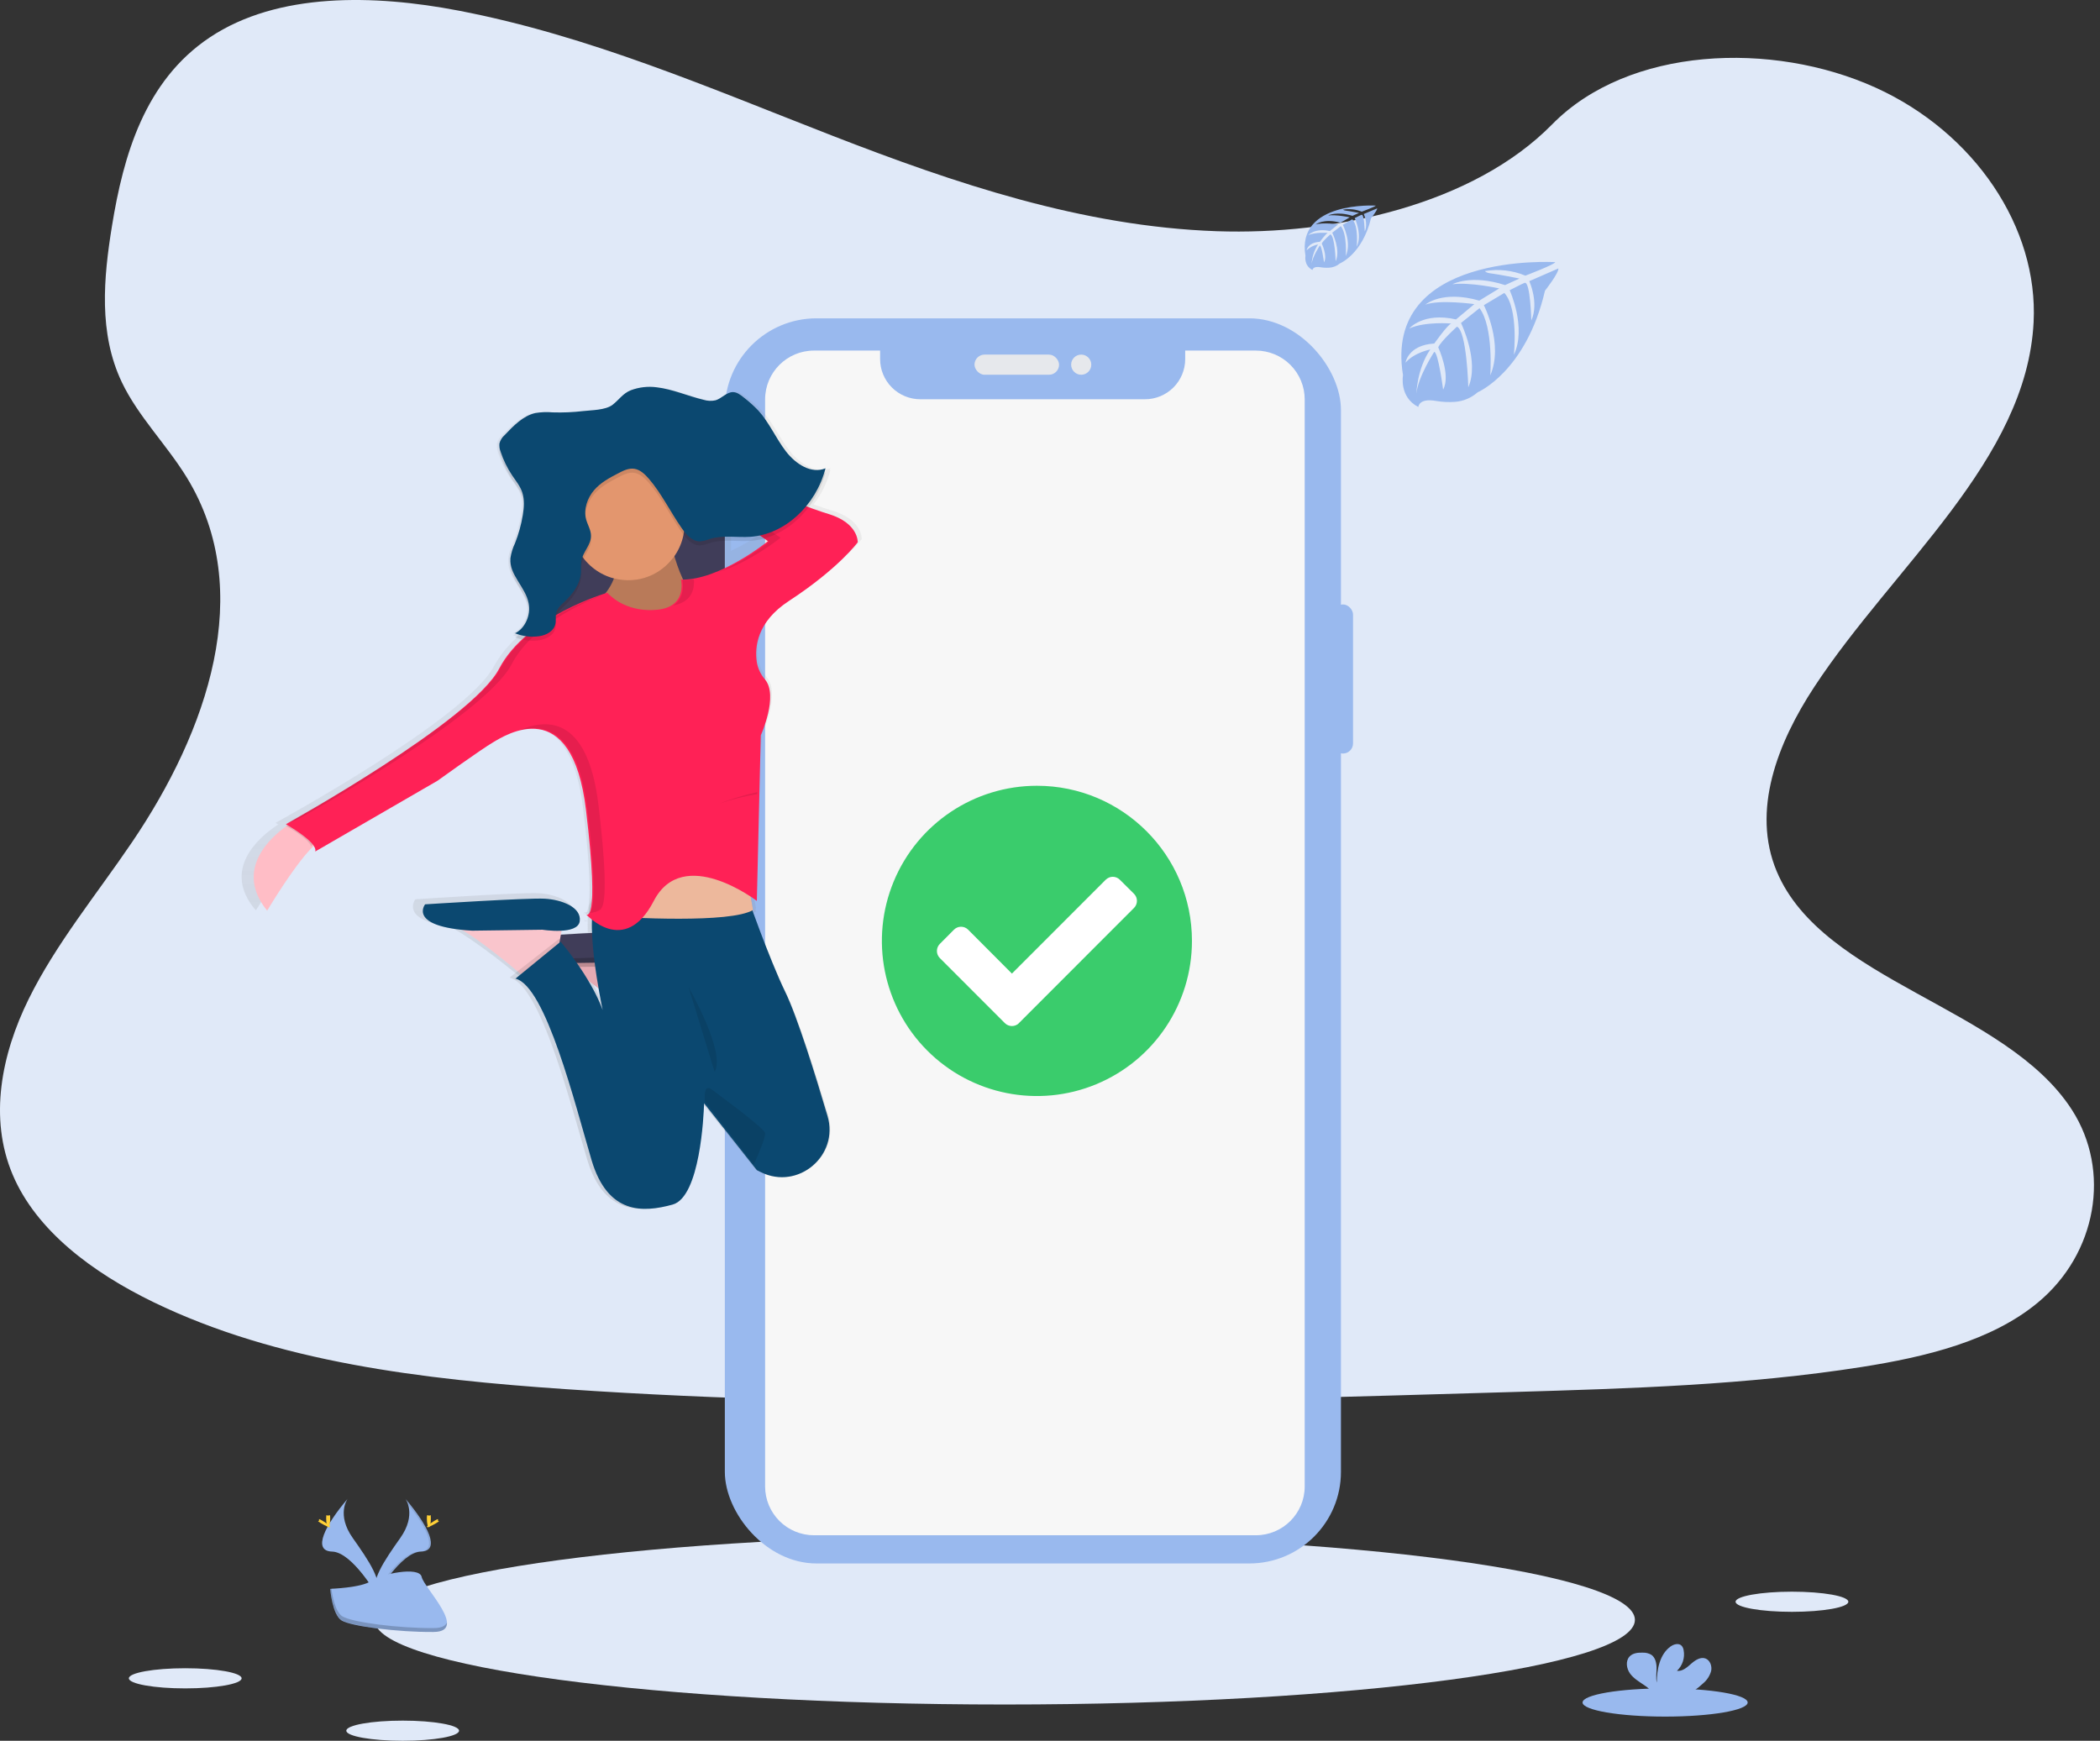 <svg width="275" height="228" viewBox="0 0 275 228" fill="none" xmlns="http://www.w3.org/2000/svg">
<rect x="0" y="0" width="275" height="228" fill="#333333" stroke="none"/>
<path d="M159.319 30.282C141.739 29.671 124.997 23.992 109.009 17.778C93.022 11.564 77.187 4.679 60.029 1.387C48.993 -0.731 36.371 -1.03 27.481 4.891C18.922 10.599 16.157 20.426 14.671 29.554C13.552 36.42 12.895 43.648 15.959 50.074C18.088 54.538 21.864 58.289 24.477 62.565C33.568 77.439 27.141 95.782 17.292 110.306C12.675 117.121 7.31 123.626 3.744 130.873C0.178 138.12 -1.471 146.435 1.65 153.834C4.741 161.173 12.11 166.675 20.093 170.549C36.306 178.418 55.403 180.669 74.039 181.944C115.278 184.768 156.735 183.545 198.084 182.322C213.387 181.868 228.755 181.408 243.808 179.041C252.168 177.725 260.798 175.64 266.868 170.6C274.571 164.204 276.481 153.375 271.317 145.353C262.658 131.9 238.723 128.559 232.663 114.123C229.333 106.174 232.753 97.323 237.596 89.951C247.983 74.142 265.391 60.27 266.306 42.199C266.936 29.788 258.568 17.357 245.628 11.483C232.066 5.328 213.256 6.1 203.255 16.291C192.948 26.784 174.842 30.82 159.319 30.282Z" fill="#E0E9F8"/>
<path d="M131.568 223.25C177.146 223.25 214.095 218.288 214.095 212.167C214.095 206.046 177.146 201.083 131.568 201.083C85.99 201.083 49.041 206.046 49.041 212.167C49.041 218.288 85.99 223.25 131.568 223.25Z" fill="#E0E9F8"/>
<rect x="174.545" y="79.167" width="2.637" height="19.528" rx="1.318" fill="#99B9EE"/>
<rect x="94.919" y="63.333" width="1.055" height="6.333" rx="0.527" fill="#3A3768"/>
<rect x="94.919" y="74.945" width="1.055" height="11.083" rx="0.527" fill="#3A3768"/>
<rect x="94.919" y="90.25" width="1.055" height="11.611" rx="0.527" fill="#3A3768"/>
<rect x="94.919" y="41.694" width="80.681" height="163.083" rx="12" fill="#99B9EE"/>
<path d="M164.452 45.917H155.205V47.028C155.205 48.425 154.65 49.765 153.661 50.753C152.672 51.74 151.33 52.295 149.932 52.294H120.524C119.126 52.295 117.785 51.74 116.796 50.753C115.807 49.765 115.251 48.425 115.251 47.028V45.917H106.594C103.059 45.917 100.192 48.78 100.192 52.313V194.687C100.192 196.383 100.867 198.01 102.067 199.21C103.268 200.409 104.896 201.083 106.594 201.083H164.452C167.988 201.083 170.854 198.22 170.854 194.687V52.324C170.857 50.626 170.184 48.996 168.983 47.794C167.782 46.592 166.152 45.917 164.452 45.917Z" fill="#F7F7F7"/>
<rect x="127.613" y="46.444" width="11.074" height="2.639" rx="1.319" fill="#E6E8EC"/>
<path d="M141.587 49.083C142.315 49.083 142.906 48.493 142.906 47.764C142.906 47.035 142.315 46.444 141.587 46.444C140.859 46.444 140.269 47.035 140.269 47.764C140.269 48.493 140.859 49.083 141.587 49.083Z" fill="#E6E8EC"/>
<path d="M203.65 34.336C203.65 34.336 181.067 32.941 183.728 49.142C183.728 49.142 183.191 52.007 185.734 53.306C185.734 53.306 185.774 52.105 188.051 52.515C188.862 52.652 189.685 52.693 190.505 52.636C191.611 52.561 192.663 52.121 193.504 51.38C193.504 51.38 199.852 48.695 202.319 38.073C202.319 38.073 204.146 35.755 204.073 35.16L200.262 36.826C200.262 36.826 201.566 39.641 200.53 41.981C200.53 41.981 200.407 36.928 199.675 37.038C199.527 37.06 197.696 38.013 197.696 38.013C197.696 38.013 199.935 42.914 198.245 46.479C198.245 46.479 198.886 40.437 196.996 38.367L194.314 39.971C194.314 39.971 196.931 45.034 195.156 49.167C195.156 49.167 195.612 42.829 193.748 40.361L191.318 42.302C191.318 42.302 193.777 47.292 192.278 50.719C192.278 50.719 192.082 43.343 190.792 42.785C190.792 42.785 188.665 44.708 188.341 45.493C188.341 45.493 190.025 49.118 188.979 51.029C188.979 51.029 188.338 46.114 187.812 46.086C187.812 46.086 185.694 49.343 185.474 51.578C185.474 51.578 185.565 48.258 187.3 45.779C187.3 45.779 185.251 46.138 184.055 47.498C184.055 47.498 184.385 45.196 187.823 44.993C187.823 44.993 189.574 42.522 190.041 42.373C190.041 42.373 186.624 42.08 184.551 43.022C184.551 43.022 186.375 40.849 190.669 41.838L193.069 39.831C193.069 39.831 188.569 39.202 186.659 39.897C186.659 39.897 188.856 37.974 193.715 39.375L196.328 37.776C196.328 37.776 192.49 36.931 190.205 37.227C190.205 37.227 192.619 35.895 197.095 37.34L198.972 36.48C198.972 36.48 196.161 35.915 195.338 35.824C194.515 35.733 194.472 35.503 194.472 35.503C196.253 35.199 198.081 35.407 199.753 36.104C199.753 36.104 203.717 34.591 203.65 34.336Z" fill="#99B9EE"/>
<path d="M180.148 26.93C180.148 26.93 169.736 26.311 170.953 33.511C170.953 33.511 170.709 34.783 171.879 35.361C171.879 35.361 171.898 34.821 172.95 35.007C173.324 35.069 173.704 35.087 174.082 35.061C174.593 35.028 175.079 34.831 175.465 34.5C175.465 34.5 178.397 33.306 179.537 28.585C179.537 28.585 180.378 27.556 180.345 27.292L178.586 28.032C178.586 28.032 179.186 29.282 178.715 30.322C178.715 30.322 178.657 28.078 178.32 28.129C178.252 28.129 177.405 28.564 177.405 28.564C177.405 28.564 178.441 30.743 177.66 32.326C177.66 32.326 177.956 29.641 177.082 28.72L175.843 29.444C175.843 29.444 177.052 31.694 176.232 33.53C176.232 33.53 176.443 30.713 175.583 29.617L174.463 30.481C174.463 30.481 175.597 32.698 174.906 34.221C174.906 34.221 174.813 30.943 174.219 30.695C174.219 30.695 173.238 31.548 173.087 31.899C173.087 31.899 173.865 33.519 173.383 34.359C173.383 34.359 173.087 32.174 172.835 32.164C172.835 32.164 171.857 33.611 171.756 34.594C171.805 33.678 172.095 32.789 172.599 32.018C172.035 32.123 171.514 32.389 171.101 32.782C171.101 32.782 171.254 31.759 172.841 31.669C172.841 31.669 173.663 30.57 173.865 30.503C173.865 30.503 172.287 30.373 171.331 30.792C171.331 30.792 172.172 29.828 174.153 30.265L175.249 29.374C175.249 29.374 173.169 29.104 172.29 29.404C172.29 29.404 173.304 28.55 175.548 29.171L176.753 28.461C176.753 28.461 174.98 28.086 173.926 28.221C173.926 28.221 175.041 27.629 177.106 28.269L177.97 27.889C177.97 27.889 176.671 27.637 176.29 27.597C175.909 27.556 175.89 27.454 175.89 27.454C176.712 27.319 177.557 27.413 178.328 27.724C178.328 27.724 180.181 27.043 180.148 26.93Z" fill="#99B9EE"/>
<path d="M234.66 211.111C238.738 211.111 242.043 210.52 242.043 209.792C242.043 209.063 238.738 208.472 234.66 208.472C230.583 208.472 227.278 209.063 227.278 209.792C227.278 210.52 230.583 211.111 234.66 211.111Z" fill="#E0E9F8"/>
<path d="M24.257 221.139C28.334 221.139 31.64 220.548 31.64 219.819C31.64 219.091 28.334 218.5 24.257 218.5C20.18 218.5 16.875 219.091 16.875 219.819C16.875 220.548 20.18 221.139 24.257 221.139Z" fill="#E0E9F8"/>
<path d="M52.733 228C56.81 228 60.115 227.409 60.115 226.681C60.115 225.952 56.81 225.361 52.733 225.361C48.655 225.361 45.35 225.952 45.35 226.681C45.35 227.409 48.655 228 52.733 228Z" fill="#E0E9F8"/>
<path d="M218.05 224.833C224.02 224.833 228.86 224.006 228.86 222.986C228.86 221.966 224.02 221.139 218.05 221.139C212.08 221.139 207.24 221.966 207.24 222.986C207.24 224.006 212.08 224.833 218.05 224.833Z" fill="#99B9EE"/>
<path d="M223.049 220.462C223.542 220.047 223.901 219.489 224.079 218.86C224.214 218.226 223.95 217.476 223.358 217.23C222.696 216.97 221.988 217.443 221.453 217.919C220.917 218.395 220.301 218.94 219.599 218.838C220.334 218.154 220.666 217.123 220.473 216.123C220.442 215.919 220.357 215.728 220.228 215.569C219.862 215.165 219.195 215.337 218.756 215.658C217.357 216.668 216.967 218.625 216.959 220.382C216.816 219.748 216.937 219.087 216.932 218.445C216.926 217.803 216.757 217.061 216.221 216.721C215.891 216.538 215.52 216.449 215.145 216.46C214.515 216.436 213.815 216.502 213.385 216.975C212.847 217.562 212.992 218.547 213.455 219.189C213.918 219.831 214.625 220.243 215.277 220.689C215.798 221.008 216.242 221.444 216.576 221.965C216.617 222.037 216.649 222.114 216.673 222.194H220.605C221.492 221.733 222.314 221.15 223.049 220.462Z" fill="#99B9EE"/>
<path d="M53.107 196.333C53.107 196.333 54.585 198.368 52.427 201.426C50.268 204.484 48.489 207.085 49.201 209C49.201 209 52.459 203.299 55.115 203.22C57.771 203.141 56.023 199.762 53.107 196.333Z" fill="#99B9EE"/>
<path opacity="0.1" d="M53.065 196.333C53.196 196.53 53.298 196.745 53.37 196.972C55.985 200.167 57.38 203.15 54.865 203.224C52.524 203.294 49.716 207.649 49.041 208.748C49.063 208.833 49.09 208.915 49.12 209C49.12 209 52.415 203.303 55.101 203.224C57.787 203.144 56.015 199.76 53.065 196.333Z" fill="black"/>
<path d="M56.424 198.858C56.424 199.504 56.307 200.028 56.16 200.028C56.014 200.028 55.897 199.504 55.897 198.858C55.897 198.212 56.043 198.516 56.189 198.516C56.336 198.516 56.424 198.212 56.424 198.858Z" fill="#FFD037"/>
<path d="M57.104 199.506C56.485 199.877 55.944 200.101 55.9 200.006C55.855 199.911 56.315 199.533 56.934 199.162C57.552 198.791 57.31 199.061 57.354 199.162C57.399 199.263 57.722 199.135 57.104 199.506Z" fill="#FFD037"/>
<path d="M45.505 196.333C45.505 196.333 44.027 198.368 46.184 201.426C48.342 204.484 50.121 207.085 49.409 209C49.409 209 46.155 203.299 43.497 203.22C40.84 203.141 42.584 199.762 45.505 196.333Z" fill="#99B9EE"/>
<path opacity="0.1" d="M45.547 196.333C45.417 196.53 45.313 196.745 45.24 196.972C42.627 200.167 41.236 203.15 43.746 203.224C46.088 203.294 48.895 207.649 49.569 208.748C49.546 208.834 49.519 208.918 49.487 209C49.487 209 46.197 203.303 43.51 203.224C40.823 203.144 42.594 199.76 45.547 196.333Z" fill="#99B9EE"/>
<path d="M42.713 198.858C42.713 199.504 42.834 200.028 42.979 200.028C43.124 200.028 43.241 199.504 43.241 198.858C43.241 198.212 43.095 198.516 42.95 198.516C42.805 198.516 42.713 198.212 42.713 198.858Z" fill="#FFD037"/>
<path d="M42.035 199.506C42.653 199.877 43.19 200.101 43.237 200.006C43.285 199.911 42.82 199.533 42.202 199.162C41.584 198.791 41.829 199.061 41.782 199.162C41.735 199.263 41.417 199.135 42.035 199.506Z" fill="#FFD037"/>
<path d="M43.241 208.099C43.241 208.099 47.35 207.968 48.591 207.07C49.832 206.173 54.913 205.095 55.218 206.538C55.523 207.981 61.395 213.71 56.756 213.749C52.117 213.787 45.975 213.012 44.739 212.245C43.503 211.479 43.241 208.099 43.241 208.099Z" fill="#99B9EE"/>
<path opacity="0.2" d="M56.839 213.239C52.199 213.278 46.056 212.482 44.819 211.694C43.88 211.092 43.503 208.937 43.377 207.944H43.241C43.241 207.944 43.508 211.414 44.736 212.204C45.965 212.995 52.116 213.788 56.756 213.749C58.093 213.749 58.556 213.239 58.532 212.499C58.345 212.953 57.834 213.23 56.839 213.239Z" fill="black"/>
<path d="M76.462 120.529C76.604 120.678 76.818 120.708 76.99 120.603C76.812 120.606 76.634 120.581 76.462 120.529Z" fill="url(#paint0_linear_110_14)"/>
<path fill-rule="evenodd" clip-rule="evenodd" d="M108.918 66.858C108.344 66.69 107.528 66.416 106.54 66.071C107.565 64.736 108.314 63.21 108.744 61.584L108.66 61.617C108.673 61.566 108.688 61.517 108.702 61.467C108.716 61.418 108.73 61.368 108.744 61.318C106.856 62.094 104.764 60.775 103.433 59.089C102.856 58.357 102.358 57.548 101.86 56.738L101.86 56.738C101.212 55.684 100.565 54.63 99.741 53.75C99.134 53.134 98.48 52.565 97.785 52.048C97.355 51.712 96.89 51.361 96.365 51.345C95.865 51.331 95.428 51.616 94.987 51.904C94.678 52.105 94.367 52.308 94.031 52.412C93.491 52.535 92.928 52.514 92.398 52.352C91.59 52.164 90.792 51.916 89.996 51.668C88.71 51.267 87.425 50.868 86.1 50.724C84.946 50.579 83.774 50.712 82.683 51.112C81.98 51.382 81.527 51.822 81.06 52.277C80.803 52.526 80.543 52.78 80.234 53.012C79.474 53.585 78.106 53.685 77.021 53.766L77.021 53.766C76.759 53.785 76.514 53.803 76.297 53.826C74.948 53.981 73.59 54.038 72.233 53.997C71.452 53.927 70.666 53.956 69.893 54.084C68.277 54.442 66.979 55.74 65.768 56.988C65.436 57.274 65.198 57.652 65.085 58.074C65.071 58.193 65.071 58.314 65.085 58.432C65.073 58.757 65.129 59.081 65.249 59.383C65.615 60.505 66.137 61.57 66.799 62.548C66.905 62.7 67.013 62.85 67.122 63.001L67.123 63.001C67.526 63.558 67.931 64.118 68.16 64.784C68.293 65.201 68.364 65.636 68.369 66.074C68.354 66.539 68.306 67.002 68.225 67.461C68.011 68.725 67.66 69.962 67.178 71.15C67.147 71.226 67.116 71.302 67.084 71.378L67.084 71.378C66.856 71.932 66.625 72.49 66.566 73.096C66.558 73.234 66.558 73.371 66.566 73.509C66.52 74.684 67.15 75.678 67.79 76.69C68.308 77.508 68.833 78.337 69.014 79.282C69.046 79.457 69.066 79.634 69.074 79.812C69.028 81.131 68.285 82.42 67.191 82.931C67.258 82.957 67.326 82.981 67.395 83.005C67.424 83.016 67.453 83.026 67.482 83.036C67.388 83.096 67.291 83.15 67.191 83.199C67.39 83.275 67.594 83.34 67.801 83.4C66.55 84.494 65.499 85.796 64.697 87.249C61.035 94.179 36.075 107.773 36.075 107.773C36.075 107.773 36.217 107.852 36.445 107.988C36.353 108.045 36.255 108.11 36.146 108.183C33.986 109.638 28.914 113.884 33.499 119.236C33.499 119.236 37.076 113.523 39.582 111.093C39.696 110.985 39.805 110.884 39.911 110.789C40.024 110.962 40.06 111.175 40.009 111.375L56.423 102.046C56.423 102.046 62.256 97.914 63.883 96.981C63.933 96.952 63.99 96.919 64.054 96.881L64.054 96.881C64.702 96.505 66.025 95.735 67.58 95.376L67.39 95.46C68.003 95.29 68.636 95.198 69.273 95.189C72.178 95.235 75.323 97.388 76.363 105.914C77.753 117.331 77.108 119.389 76.662 119.671C76.607 119.667 76.552 119.657 76.499 119.641C76.512 119.653 76.527 119.664 76.542 119.674C76.481 119.67 76.421 119.659 76.363 119.641C76.426 119.701 76.517 119.724 76.602 119.701C76.663 119.719 76.729 119.711 76.784 119.679H77.005C77.005 119.748 76.998 119.819 76.99 119.89C76.987 119.926 76.983 119.961 76.98 119.997C76.959 119.997 76.85 120.059 76.98 120.067C76.948 120.71 76.95 121.424 76.98 122.144C75.536 122.225 74.094 122.312 72.829 122.391L72.943 121.785L72.995 121.514C74.102 121.424 75.155 121.096 75.277 120.184C75.549 118.186 72.829 117.119 70.53 116.986C68.231 116.853 54.388 117.787 54.388 117.787C54.388 117.787 52.312 120.501 58.893 121.346C59.089 121.449 59.293 121.563 59.5 121.682C62.077 123.17 65.575 125.906 67.249 127.255L67.482 127.442L66.731 128.048C70.253 128.853 73.657 140.675 75.917 148.524C76.277 149.772 76.607 150.919 76.904 151.905C79.073 159.101 83.823 158.835 87.757 157.771C91.443 156.769 91.914 145.941 91.957 144.581V144.443L98.512 152.616L99.01 153.238C99.203 153.338 99.39 153.433 99.575 153.523C104.541 155.914 110.025 151.332 108.464 146.121C106.889 140.854 104.44 133.072 102.808 129.782C101.447 127.027 99.676 122.453 98.604 119.581C98.743 119.524 98.878 119.459 99.01 119.386C99.01 119.386 98.985 119.258 98.942 119.022L99.01 118.987C99.01 118.987 97.431 110.694 97.344 104.806V104.497V104.304C98.531 104.033 99.282 103.924 99.282 103.924L99.303 103.669L99.165 103.699L99.823 96.06C99.823 96.06 102.244 90.851 100.392 88.68C99.828 88.042 99.451 87.262 99.303 86.424C98.993 84.426 99.303 81.101 103.621 78.335C110.268 74.071 112.847 70.604 112.847 70.604C112.847 70.604 112.988 68.058 108.918 66.858ZM95.718 72.157V68.628C96.299 68.6 96.886 68.617 97.474 68.634C98.133 68.653 98.793 68.672 99.448 68.628C100.056 68.585 100.66 68.483 101.249 68.324L101.548 68.533C99.737 69.941 97.783 71.156 95.718 72.157ZM78.332 128.534C77.851 128.178 77.361 127.822 76.874 127.48C77.681 128.783 78.365 130.158 78.915 131.587C78.896 131.503 78.632 130.274 78.332 128.534Z" fill="url(#paint1_linear_110_14)"/>
<path d="M87.536 125.083L87.247 126.695L87.025 127.927L86.62 130.181L82.698 133C82.698 133 82.345 132.689 81.761 132.2C80.154 130.841 76.776 128.075 74.296 126.59C73.657 126.173 72.967 125.846 72.244 125.62L87.536 125.083Z" fill="#FFBDC6"/>
<path opacity="0.1" d="M87.536 125.083L87.247 126.649C86.382 126.696 85.515 126.651 84.659 126.515L75.509 126.646C75.078 126.619 74.673 126.587 74.296 126.547C73.657 126.142 72.967 125.824 72.244 125.604L87.536 125.083Z" fill="black"/>
<path d="M84.758 125.992C84.758 125.992 89.357 126.732 89.627 124.89C89.896 123.048 87.259 122.053 85.025 121.929C82.792 121.805 69.38 122.669 69.38 122.669C69.38 122.669 67.015 125.628 75.558 126.123L84.758 125.992Z" fill="#474463"/>
<path opacity="0.1" d="M87.536 125.083L87.247 126.695L87.025 127.927L86.62 130.181L82.698 133C82.698 133 82.345 132.689 81.761 132.2C80.154 130.841 76.776 128.075 74.296 126.59C73.657 126.173 72.967 125.846 72.244 125.62L87.536 125.083Z" fill="black"/>
<path opacity="0.1" d="M87.536 125.083L87.247 126.649C86.382 126.696 85.515 126.651 84.659 126.515L75.509 126.646C75.078 126.619 74.673 126.587 74.296 126.547C73.657 126.142 72.967 125.824 72.244 125.604L87.536 125.083Z" fill="black"/>
<path opacity="0.1" d="M84.762 125.994C84.762 125.994 89.363 126.731 89.627 124.884C89.891 123.036 87.259 122.052 85.026 121.929C82.792 121.805 69.381 122.668 69.381 122.668C69.381 122.668 67.015 125.623 75.558 126.115L84.762 125.994Z" fill="black"/>
<rect x="70.662" y="61.222" width="24.257" height="28.5" fill="#474463"/>
<rect opacity="0.1" x="70.662" y="61.222" width="24.257" height="28.5" fill="black"/>
<path d="M42.186 110.073C41.799 110.174 41.303 110.562 40.752 111.125C38.38 113.561 34.983 119.278 34.983 119.278C30.639 113.911 35.447 109.671 37.495 108.213C37.993 107.861 38.327 107.667 38.327 107.667L42.186 110.073Z" fill="#FFBDC6"/>
<path d="M87.594 69.667C87.594 69.667 88.773 77.908 92.837 79.87C96.901 81.832 87.594 85.5 87.594 85.5L74.88 80.787C74.88 80.787 82.09 78.43 80.647 71.498L87.594 69.667Z" fill="#B97A59"/>
<path d="M73.826 120.333L73.539 121.94L73.306 123.178L72.902 125.433L68.983 128.25C68.983 128.25 68.63 127.942 68.046 127.452C66.44 126.093 63.065 123.326 60.584 121.841C59.946 121.423 59.257 121.096 58.533 120.87L73.826 120.333Z" fill="#F9C5CC"/>
<path opacity="0.1" d="M73.826 120.333L73.539 121.899C72.674 121.946 71.807 121.901 70.951 121.765L61.801 121.896C61.37 121.869 60.963 121.837 60.585 121.797C59.947 121.389 59.257 121.071 58.533 120.851L73.826 120.333Z" fill="black"/>
<path d="M71.053 121.771C71.053 121.771 75.656 122.508 75.917 120.664C76.178 118.819 73.551 117.83 71.315 117.707C69.078 117.583 55.67 118.446 55.67 118.446C55.67 118.446 53.302 121.4 61.849 121.895L71.053 121.771Z" fill="#0B4870"/>
<path opacity="0.1" d="M73.299 123.068L72.853 125.372L68.531 128.25C68.531 128.25 68.142 127.935 67.498 127.435L73.213 122.972L73.299 123.068Z" fill="black"/>
<path d="M99.66 153.533C99.478 153.443 99.295 153.351 99.115 153.261L98.625 152.644L92.197 144.502C92.197 144.502 92.197 144.551 92.197 144.643C92.154 146.003 91.691 156.777 88.081 157.772C84.228 158.833 79.581 159.099 77.463 151.934C75.344 144.768 71.473 129.11 67.498 128.18L73.412 123.337C73.412 123.337 77.327 127.911 78.922 132.289C78.862 132.017 76.159 119.399 78.377 117.167H97.776C97.776 117.167 100.771 125.686 102.824 129.907C104.422 133.184 106.82 140.931 108.364 146.174C109.894 151.352 104.522 155.923 99.66 153.533Z" fill="#0B4870"/>
<path opacity="0.1" d="M98.61 119.192C95.617 120.945 82.479 120.231 78.205 119.946L77.041 119.863C76.916 119.863 77.06 119.793 77.06 119.793L77.18 118.6L80.365 110.591L97.424 100.806C97.078 101.836 96.964 103.413 96.991 105.219C97.07 111.022 98.61 119.192 98.61 119.192Z" fill="black"/>
<path d="M98.61 119.192C95.637 120.945 82.585 120.231 78.338 119.946L77.182 119.865L76.99 119.849L77.201 119.795L78.244 119.526L80.485 110.592L97.432 100.806C97.088 101.837 96.975 103.414 97.002 105.221C97.08 111.021 98.61 119.192 98.61 119.192Z" fill="#EDB89C"/>
<path opacity="0.1" d="M97.646 105.305C94.147 106.113 86.444 108.483 83.485 114.205C81.511 118.015 79.85 119.649 78.692 120.333L77.517 120.251C77.525 120.227 77.531 120.204 77.536 120.179L78.596 119.905L80.871 110.791L98.083 100.806C97.737 101.852 97.619 103.462 97.646 105.305Z" fill="black"/>
<path opacity="0.1" d="M38.283 107.667L42.186 109.868C41.794 109.961 41.293 110.317 40.736 110.833C40.411 109.941 38.368 108.695 37.44 108.163C37.944 107.845 38.283 107.667 38.283 107.667Z" fill="black"/>
<path opacity="0.1" d="M76.99 119.553C76.816 119.643 76.605 119.613 76.462 119.479C76.634 119.529 76.811 119.554 76.99 119.553Z" fill="black"/>
<path d="M85.614 79.888C85.614 79.888 82.04 80.284 79.527 77.636C79.527 77.636 68.951 80.683 65.37 87.566C61.788 94.449 37.44 107.956 37.44 107.956C37.44 107.956 41.676 110.338 41.277 111.529L57.289 102.261C57.289 102.261 62.983 98.158 64.564 97.23C66.145 96.302 74.887 90.61 76.739 106.1C78.591 121.59 76.739 119.736 76.739 119.736C76.739 119.736 81.777 125.415 85.614 118C89.451 110.585 99.11 118 99.11 118L99.627 96.305C99.627 96.305 101.989 91.128 100.17 88.98C99.619 88.343 99.252 87.568 99.11 86.738C98.809 84.755 99.11 81.45 103.323 78.705C109.807 74.467 112.32 71.026 112.32 71.026C112.32 71.026 112.453 68.508 108.483 67.317C104.514 66.126 88.372 59.639 88.372 59.639L87.829 61.891L100.566 70.885C100.566 70.885 94.215 76.04 89.177 75.915C89.177 75.915 90.113 79.755 85.614 79.888Z" fill="#FF2156"/>
<path opacity="0.1" d="M88.064 73.244C87.751 72.243 87.506 71.225 87.331 70.195L80.314 71.942C80.623 73.205 80.568 74.523 80.154 75.759C83.087 76.497 86.204 75.506 88.064 73.244Z" fill="black"/>
<path d="M82.263 76C86.34 76 89.645 72.692 89.645 68.611C89.645 64.53 86.34 61.222 82.263 61.222C78.186 61.222 74.88 64.53 74.88 68.611C74.88 72.692 78.186 76 82.263 76Z" fill="#E3966E"/>
<path opacity="0.1" d="M85.969 51.257C88.068 51.495 90.061 52.402 92.128 52.896C92.644 53.059 93.194 53.08 93.721 52.959C94.523 52.708 95.176 51.866 96.008 51.891C96.519 51.891 96.973 52.257 97.395 52.593C98.071 53.112 98.707 53.682 99.298 54.298C100.723 55.853 101.606 57.946 102.906 59.638C104.206 61.329 106.256 62.644 108.102 61.868C106.846 66.787 102.732 70.533 98.281 70.839C96.506 70.959 94.686 70.588 92.968 71.112C92.54 71.287 92.088 71.398 91.628 71.44C90.638 71.44 89.841 70.528 89.224 69.639C87.778 67.552 86.633 65.18 85.004 63.275C84.46 62.647 83.832 62.048 83.071 61.933C82.31 61.819 81.611 62.182 80.934 62.534C79.816 63.117 78.674 63.72 77.807 64.721C76.939 65.721 76.393 67.207 76.752 68.546C76.945 69.273 77.385 69.929 77.394 70.689C77.41 71.899 76.344 72.787 76.135 73.968C76.088 74.464 76.07 74.962 76.083 75.46C75.991 77.078 74.938 78.403 73.84 79.419C73.41 79.816 72.937 80.239 72.812 80.851C72.728 81.267 72.812 81.71 72.758 82.13C72.597 83.18 71.556 83.713 70.634 83.852C69.557 84.01 68.458 83.878 67.447 83.472C68.736 82.857 69.53 81.117 69.231 79.553C68.82 77.389 66.656 75.837 66.841 73.632C66.943 72.956 67.145 72.299 67.439 71.683C67.911 70.494 68.254 69.257 68.462 67.994C68.625 67.016 68.704 65.98 68.399 65.051C68.127 64.201 67.559 63.529 67.078 62.813C66.425 61.838 65.909 60.777 65.547 59.66C65.414 59.33 65.364 58.972 65.4 58.619C65.506 58.194 65.738 57.813 66.066 57.526C67.249 56.277 68.513 54.976 70.099 54.621C70.855 54.492 71.624 54.462 72.388 54.531C73.716 54.574 75.046 54.517 76.366 54.361C77.453 54.233 79.291 54.252 80.213 53.541C81.072 52.877 81.556 52.049 82.614 51.628C83.686 51.232 84.838 51.105 85.969 51.257Z" fill="black"/>
<path opacity="0.1" d="M90.173 129.306C90.173 129.306 95.068 137.783 93.584 140.389L90.173 129.306Z" fill="black"/>
<path opacity="0.1" d="M98.708 152.528L92.335 144.308C92.335 144.308 92.335 144.358 92.335 144.451C92.335 144.451 91.967 141.79 93.18 142.683C95.84 144.641 100.094 147.849 100.186 148.401C100.278 148.954 99.324 151.161 98.708 152.528Z" fill="black"/>
<g opacity="0.1">
<path d="M89.353 75.965C89.353 75.965 89.896 78.188 88.148 79.3C90.835 78.844 90.955 76.763 90.862 75.86C90.364 75.939 89.859 75.974 89.353 75.965Z" fill="black"/>
<path d="M39.033 107.297C39.033 107.297 63.398 93.869 66.986 87.024C69.55 82.111 75.733 79.165 79.016 77.891C76.623 78.701 68.557 81.752 65.528 87.55C61.954 94.395 37.576 107.826 37.576 107.826L39.033 107.297Z" fill="black"/>
<path d="M94.097 74.918C98.244 73.636 102.206 70.436 102.206 70.436L89.484 61.479L89.774 60.254L88.556 59.768L88.026 62.008L100.741 70.96C98.703 72.553 96.471 73.883 94.097 74.918Z" fill="black"/>
<path d="M94.17 105.258C95.794 104.707 97.461 104.288 99.153 104.006L99.175 103.752C97.47 104.125 95.797 104.628 94.17 105.258H94.17Z" fill="black"/>
<path d="M78.761 119.05H78.645C78.555 119.096 78.447 119.08 78.373 119.012C78.462 119.038 78.553 119.051 78.645 119.05C79.079 118.799 79.73 116.832 78.373 105.452C76.913 93.311 71.168 94.258 68.025 95.655C71.239 94.776 75.659 95.537 76.916 105.978C78.287 117.358 77.632 119.325 77.187 119.576C77.752 119.555 78.299 119.373 78.761 119.05Z" fill="black"/>
<path d="M77.187 119.579C77.096 119.579 77.004 119.567 76.916 119.541C76.99 119.609 77.098 119.624 77.187 119.579Z" fill="black"/>
</g>
<path d="M92.128 52.364C92.644 52.526 93.194 52.546 93.721 52.424C94.523 52.176 95.176 51.331 96.008 51.356C96.519 51.372 96.973 51.722 97.395 52.058C98.07 52.578 98.707 53.148 99.298 53.764C100.723 55.319 101.606 57.412 102.906 59.104C104.206 60.796 106.256 62.111 108.102 61.334C106.846 66.254 102.732 70.001 98.281 70.307C96.505 70.43 94.686 70.058 92.968 70.581C92.54 70.757 92.088 70.868 91.627 70.909C90.638 70.909 89.841 69.996 89.224 69.107C87.777 67.019 86.633 64.65 85.004 62.745C84.46 62.113 83.832 61.515 83.071 61.4C82.309 61.285 81.611 61.651 80.933 62.004C79.816 62.586 78.674 63.187 77.807 64.191C76.939 65.194 76.393 66.675 76.752 68.017C76.945 68.744 77.385 69.4 77.393 70.16C77.41 71.373 76.344 72.259 76.134 73.439C76.087 73.935 76.07 74.434 76.083 74.932C75.99 76.55 74.938 77.873 73.84 78.892C73.41 79.286 72.937 79.712 72.812 80.322C72.727 80.74 72.812 81.18 72.757 81.603C72.597 82.653 71.555 83.186 70.634 83.323C69.557 83.483 68.457 83.352 67.447 82.943C68.736 82.33 69.53 80.587 69.231 79.026C68.82 76.861 66.656 75.306 66.841 73.103C66.942 72.427 67.144 71.77 67.439 71.154C67.91 69.964 68.253 68.726 68.461 67.462C68.624 66.486 68.703 65.451 68.399 64.519C68.127 63.671 67.558 62.996 67.077 62.28C66.425 61.306 65.91 60.245 65.546 59.129C65.415 58.798 65.364 58.44 65.4 58.085C65.509 57.666 65.741 57.289 66.066 57.005C67.249 55.756 68.513 54.458 70.098 54.1C70.855 53.974 71.624 53.944 72.388 54.012C73.716 54.054 75.046 53.998 76.365 53.843C77.453 53.714 79.291 53.731 80.213 53.023C81.072 52.361 81.556 51.531 82.614 51.11C83.685 50.711 84.836 50.578 85.969 50.724C88.068 50.965 90.061 51.87 92.128 52.364Z" fill="#0B4870"/>
<path d="M136.05 140.917C144.496 140.917 151.343 134.064 151.343 125.611C151.343 117.158 144.496 110.306 136.05 110.306C127.604 110.306 120.758 117.158 120.758 125.611C120.758 134.064 127.604 140.917 136.05 140.917Z" fill="white"/>
<path fill-rule="evenodd" clip-rule="evenodd" d="M143.556 142.008C151.142 138.863 156.089 131.454 156.089 123.236C156.089 112.014 146.999 102.917 135.787 102.917C127.575 102.917 120.173 107.867 117.03 115.46C113.888 123.053 115.625 131.792 121.431 137.604C127.237 143.415 135.97 145.153 143.556 142.008ZM148.5 118.919L133.441 133.992V134.003C133.195 134.249 132.862 134.388 132.514 134.388C132.167 134.388 131.833 134.249 131.588 134.003L123.073 125.484C122.563 124.971 122.563 124.142 123.073 123.629L124.926 121.764C125.439 121.253 126.267 121.253 126.779 121.764L132.514 127.517L144.797 115.224C145.042 114.977 145.375 114.839 145.722 114.839C146.069 114.839 146.402 114.977 146.647 115.224L148.5 117.065C148.747 117.31 148.885 117.644 148.885 117.992C148.885 118.34 148.747 118.674 148.5 118.919Z" fill="#3ACC6C"/>
<defs>
<linearGradient id="paint0_linear_110_14" x1="76.797" y1="120.666" x2="76.797" y2="120.529" gradientUnits="userSpaceOnUse">
<stop stop-color="#808080" stop-opacity="0.25"/>
<stop offset="0.54" stop-color="#808080" stop-opacity="0.12"/>
<stop offset="1" stop-color="#808080" stop-opacity="0.1"/>
</linearGradient>
<linearGradient id="paint1_linear_110_14" x1="112.845" y1="158.319" x2="112.845" y2="50.666" gradientUnits="userSpaceOnUse">
<stop stop-color="#808080" stop-opacity="0.25"/>
<stop offset="0.54" stop-color="#808080" stop-opacity="0.12"/>
<stop offset="1" stop-color="#808080" stop-opacity="0.1"/>
</linearGradient>
</defs>
</svg>
